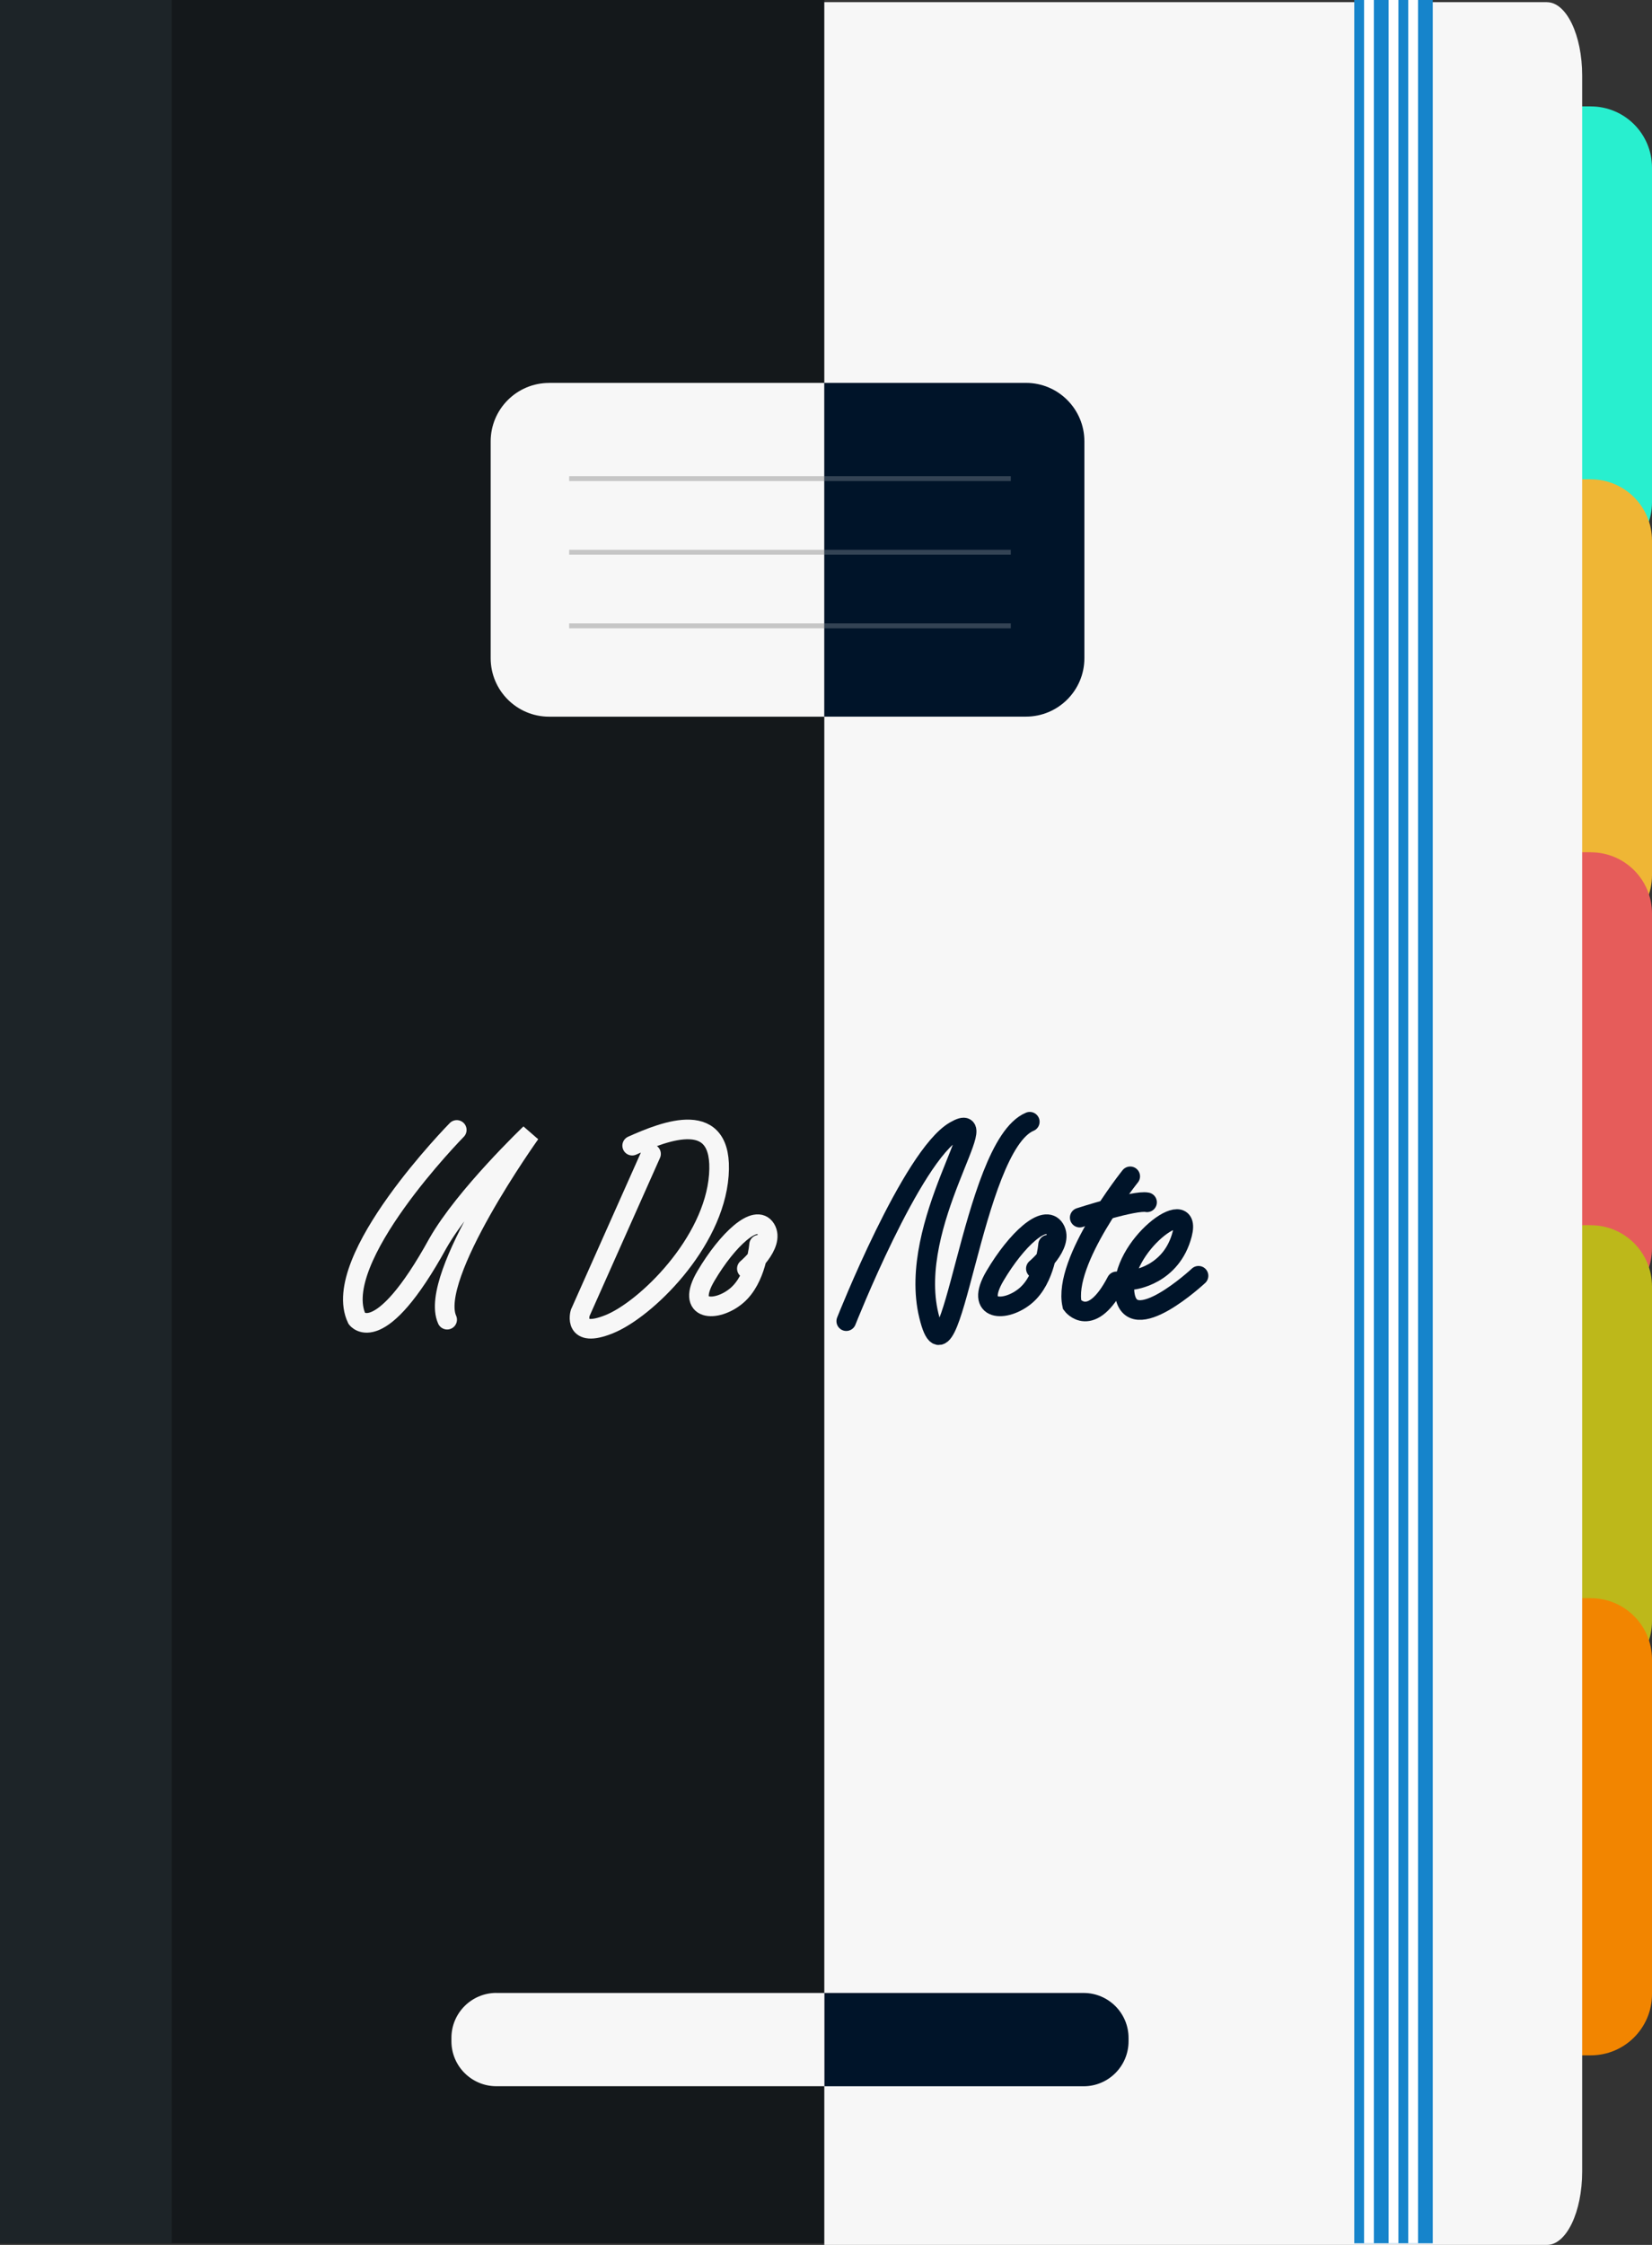 <?xml version="1.0" encoding="UTF-8"?>
<svg xmlns="http://www.w3.org/2000/svg" viewBox="0 0 336.68 457.33">
  <rect x="0" y="0" width="336.68" height="457.33" fill="#333333" stroke="none"/>
  <g style="isolation: isolate;">
    <g id="b" data-name="Layer 2">
      <g id="c" data-name="OBJECTS">
        <g>
          <rect width="168" height="457" style="fill: #14181b; stroke-width: 0px;"/>
          <g>
            <path d="m324.21,21.67h-4.93v93.14h4.93c6.89,0,12.47-5.59,12.47-12.47V34.15c0-6.89-5.58-12.47-12.47-12.47Z" style="fill: #28efcf; stroke-width: 0px;"/>
            <path d="m324.21,97.64h-4.93v93.14h4.93c6.89,0,12.47-5.59,12.47-12.47v-68.19c0-6.89-5.58-12.47-12.47-12.47Z" style="fill: #efb635; stroke-width: 0px;"/>
            <path d="m324.21,173.62h-4.93v93.14h4.93c6.89,0,12.47-5.58,12.47-12.47v-68.19c0-6.89-5.58-12.47-12.47-12.47Z" style="fill: #e65c5a; stroke-width: 0px;"/>
            <path d="m324.21,249.59h-4.93v93.14h4.93c6.89,0,12.47-5.59,12.47-12.47v-68.19c0-6.89-5.58-12.47-12.47-12.47Z" style="fill: #bdb81a; stroke-width: 0px;"/>
            <path d="m324.21,325.57h-4.93v93.14h4.93c6.89,0,12.47-5.59,12.47-12.47v-68.19c0-6.89-5.58-12.47-12.47-12.47Z" style="fill: #f28500; stroke-width: 0px;"/>
            <path d="m315.27.44h-147.27v456.89h147.27c3.96,0,7.18-6.7,7.18-14.96V15.41c0-8.26-3.21-14.96-7.18-14.96Z" style="fill: #f7f7f7; stroke-width: 0px;"/>
            <path d="m111.91,78h56.09v68h-56.09c-6.58,0-11.91-5.34-11.91-11.91v-44.17c0-6.58,5.34-11.91,11.91-11.91Z" style="fill: #f7f7f7; stroke-width: 0px;"/>
            <path d="m168,78h41.09c6.58,0,11.91,5.34,11.91,11.91v44.17c0,6.58-5.34,11.91-11.91,11.91h-41.09v-68h0Z" style="fill: #001429; stroke-width: 0px;"/>
            <rect width="35" height="457" style="fill: #1d2428; stroke-width: 0px;"/>
            <rect x="276" width="16" height="457" style="fill: #1684cb; stroke-width: 0px;"/>
            <rect x="278" width="2" height="457" style="fill: #fff; mix-blend-mode: soft-light; stroke-width: 0px;"/>
            <rect x="283" width="2" height="457" style="fill: #fff; mix-blend-mode: soft-light; stroke-width: 0px;"/>
            <rect x="287" width="2" height="457" style="fill: #fff; mix-blend-mode: soft-light; stroke-width: 0px;"/>
            <g>
              <line x1="116" y1="112.5" x2="168" y2="112.5" style="fill: none; opacity: .2; stroke: #000; stroke-miterlimit: 10;"/>
              <line x1="116" y1="127.5" x2="168" y2="127.5" style="fill: none; opacity: .2; stroke: #000; stroke-miterlimit: 10;"/>
              <line x1="116" y1="97.5" x2="168" y2="97.5" style="fill: none; opacity: .2; stroke: #000; stroke-miterlimit: 10;"/>
            </g>
            <g>
              <line x1="168" y1="112.5" x2="206" y2="112.5" style="fill: none; opacity: .2; stroke: #fff; stroke-miterlimit: 10;"/>
              <line x1="168" y1="127.5" x2="206" y2="127.5" style="fill: none; opacity: .2; stroke: #fff; stroke-miterlimit: 10;"/>
              <line x1="168" y1="97.5" x2="206" y2="97.5" style="fill: none; opacity: .2; stroke: #fff; stroke-miterlimit: 10;"/>
            </g>
            <path d="m93.09,230.19s-26.08,26.49-20.36,38.44c0,0,4.57,6.33,16.52-15.37,5.51-9.66,18.81-22.34,18.81-22.34,0,0-20.88,29.19-16.93,37.92" style="fill: none; stroke: #f7f7f7; stroke-linecap: round; stroke-miterlimit: 10; stroke-width: 4px;"/>
            <path d="m132.68,235.07l-14.44,32.41s-1.56,5.3,5.92,2.28,21.3-16.52,22.34-30.34c1.04-13.82-10.91-9.04-17.66-6.03" style="fill: none; stroke: #f7f7f7; stroke-linecap: round; stroke-miterlimit: 10; stroke-width: 4px;"/>
            <path d="m152.21,258.44s5.81-4.88,3.84-8.1-7.79,2.18-12.16,9.56,2.18,7.48,6.24,4.05,4.57-10.39,4.57-10.39" style="fill: none; stroke: #f7f7f7; stroke-linecap: round; stroke-miterlimit: 10; stroke-width: 4px;"/>
            <path d="m211.11,258.44s5.81-4.88,3.84-8.1-7.79,2.18-12.16,9.56,2.18,7.48,6.24,4.05,4.57-10.39,4.57-10.39" style="fill: none; stroke: #001429; stroke-linecap: round; stroke-miterlimit: 10; stroke-width: 4px;"/>
            <path d="m172.47,269.14s13.3-33.66,22.13-38.75-9.87,18.81-5.3,37.61c4.57,18.8,8.62-34.49,20.57-39.48" style="fill: none; stroke: #001429; stroke-linecap: round; stroke-miterlimit: 10; stroke-width: 4px;"/>
            <path d="m220.05,248.05s11.22-3.64,13.72-3.12" style="fill: none; stroke: #001429; stroke-linecap: round; stroke-miterlimit: 10; stroke-width: 4px;"/>
            <path d="m230.34,239.64s-13.81,17.25-11.84,26.18c0,0,3.84,5.2,9.04-4.78" style="fill: none; stroke: #001429; stroke-linecap: round; stroke-miterlimit: 10; stroke-width: 4px;"/>
            <path d="m230.86,260.73s7.89-.83,10.08-9.35-12.88,2.6-11.74,12.05c1.14,9.45,15.06-3.53,15.06-3.53" style="fill: none; stroke: #001429; stroke-linecap: round; stroke-miterlimit: 10; stroke-width: 4px;"/>
            <path d="m168,406h52.84c5.05,0,9.16,4.1,9.16,9.16v.69c0,5.05-4.1,9.16-9.16,9.16h-52.84v-19h0Z" style="fill: #001429; stroke-width: 0px;"/>
            <path d="m101.16,406h66.84v19h-66.84c-5.05,0-9.16-4.1-9.16-9.16v-.69c0-5.05,4.1-9.16,9.16-9.16Z" style="fill: #f7f7f7; stroke-width: 0px;"/>
          </g>
        </g>
      </g>
    </g>
  </g>
</svg>